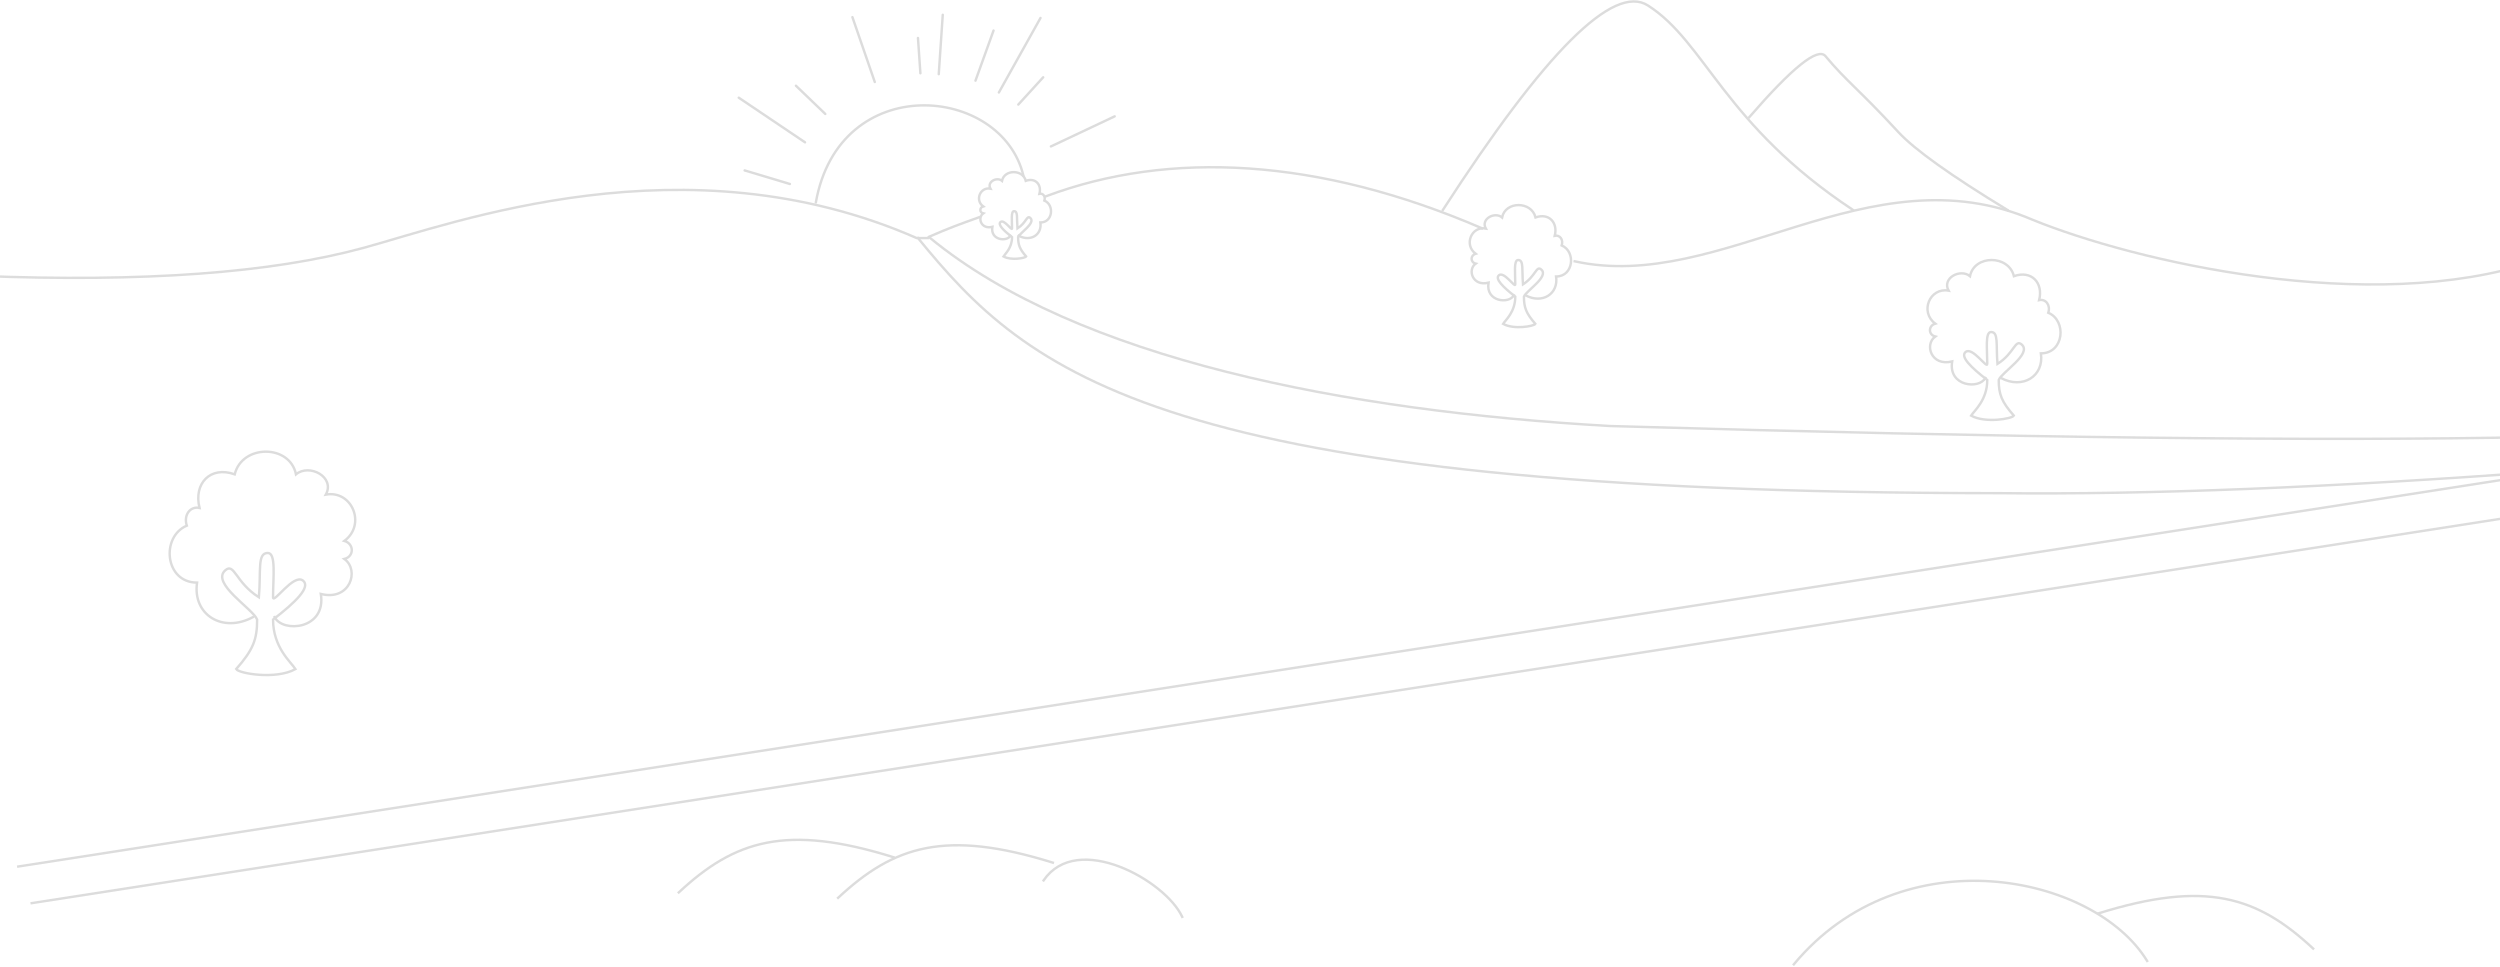 <?xml version="1.0" encoding="UTF-8"?>
<svg width="2048px" height="792px" viewBox="0 0 2048 792" version="1.1" xmlns="http://www.w3.org/2000/svg" xmlns:xlink="http://www.w3.org/1999/xlink">
    <!-- Generator: Sketch 52.1 (67048) - http://www.bohemiancoding.com/sketch -->
    <title>Что входит в стоимость</title>
    <desc>Created with Sketch.</desc>
    <g id="Page-1" stroke="none" stroke-width="1" fill="none" fill-rule="evenodd">
        <g id="Роза-хутор-Copy-2" transform="translate(0, -3107)" stroke="#DCDCDC" stroke-width="2">
            <g id="Что-входит-в-стоимость" transform="translate(-17, 3104)">
                <path d="M2138,385 L31,713 L2138,385 Z" id="Line-2" stroke-linecap="square"></path>
                <path d="M2149,415 L42,743 L2149,415 Z" id="Line-2" stroke-linecap="square"></path>
                <g id="Group-2" transform="translate(1052.5, 206) scale(-1, 1) translate(-1052.5, -206) translate(0, 4)">
                    <path d="M1231,159.744 C1130.081,121.976 1007.935,128.218 874,186" id="Line-2" stroke-linecap="square"></path>
                    <path d="M798,213.074 C677.532,239.53 556.965,121.496 423,178.996 C339.5,213.074 146.5,258.148 11,213.074" id="Line-2" stroke-linecap="square"></path>
                    <path d="M1327,193 C1310.472,185.761 1301.555,182.558 1286,177" id="Line-2" stroke-linecap="square"></path>
                    <path d="M2105,225 C1970.704,230.333 1865.704,222.667 1790,202 C1715.345,181.62 1526.429,110.994 1337.062,194.016 C1332.354,194.016 1329.333,194.016 1328,194.016" id="Line-2" stroke-linecap="square"></path>
                    <g id="Group-3" transform="translate(400, 212)" stroke-linecap="square">
                        <path d="M61.637,96.624 C66.438,106.011 92.165,103.823 88.792,83.096 C105.994,87.397 111.731,69.217 102.624,62.661 C108.437,61.249 108.437,53.818 102.624,52.125 C115.604,42.517 107.154,22.338 91.725,25.079 C97.378,14.774 81.989,6.76 74.194,13.241 C70.624,-4.414 42.556,-4.414 38.197,13.241 C23.822,8.134 13.933,18.665 17.534,32.861 C12.026,31.678 8.032,37.065 10.058,43.208 C-5.302,49.652 -2.895,76.476 16.086,76.476 C13.343,95.216 31.075,106.19 48.896,96.624" id="Line-2"></path>
                        <path d="M51.676,85.128 C37.742,76.29 37.249,64.457 31.807,69.251 C23.147,76.88 48.297,92.008 50.641,98.283 C50.641,110.056 48.297,116.109 38.262,127.485 C39.663,130.012 61.596,133.936 73.27,127.485 C70.672,123.412 60.035,114.762 60.035,98.283 C73.27,88.068 82.514,79.085 77.714,75.297 C72.14,70.899 60.035,89.505 60.035,85.128 C60.035,73.551 61.941,59 56.935,59 C50.641,59 52.982,69.251 51.676,85.128 Z" id="Line-2"></path>
                    </g>
                    <g id="Group-3" transform="translate(801, 167)" stroke-linecap="square">
                        <path d="M46.934,73.934 C50.59,81.117 70.181,79.443 67.613,63.583 C80.711,66.874 85.079,52.963 78.145,47.947 C82.572,46.866 82.572,41.18 78.145,39.884 C88.029,32.533 81.594,17.093 69.846,19.19 C74.15,11.304 62.432,5.173 56.497,10.132 C53.778,-3.377 32.405,-3.377 29.086,10.132 C18.14,6.224 10.609,14.282 13.352,25.145 C9.158,24.239 6.116,28.361 7.659,33.062 C-4.038,37.993 -2.205,58.517 12.249,58.517 C10.16,72.857 23.663,81.253 37.233,73.934" id="Line-2"></path>
                        <path d="M39.368,64.959 C28.846,58.208 28.473,49.169 24.365,52.831 C17.825,58.658 36.816,70.215 38.586,75.008 C38.586,84.001 36.816,88.625 29.238,97.315 C30.297,99.245 46.858,102.243 55.673,97.315 C53.712,94.204 45.679,87.596 45.679,75.008 C55.673,67.204 62.653,60.342 59.029,57.449 C54.82,54.09 45.679,68.302 45.679,64.959 C45.679,56.116 47.118,45 43.339,45 C38.586,45 40.354,52.831 39.368,64.959 Z" id="Line-2"></path>
                    </g>
                    <g id="Group-3" transform="translate(1227, 140)" stroke-linecap="square">
                        <path d="M33.363,52.133 C35.962,57.198 49.888,56.017 48.062,44.834 C57.373,47.155 60.478,37.346 55.549,33.808 C58.696,33.047 58.696,29.037 55.549,28.123 C62.575,22.94 58.001,12.052 49.649,13.531 C52.709,7.971 44.379,3.647 40.16,7.144 C38.227,-2.381 23.035,-2.381 20.675,7.144 C12.894,4.389 7.542,10.071 9.491,17.73 C6.51,17.092 4.347,19.998 5.444,23.313 C-2.87,26.79 -1.567,41.262 8.707,41.262 C7.222,51.373 16.821,57.294 26.467,52.133" id="Line-2"></path>
                        <path d="M27.502,46.153 C20.108,41.366 19.846,34.956 16.959,37.553 C12.364,41.685 25.709,49.879 26.952,53.278 C26.952,59.656 25.709,62.934 20.384,69.096 C21.127,70.465 32.765,72.591 38.959,69.096 C37.581,66.89 31.937,62.204 31.937,53.278 C38.959,47.745 43.865,42.879 41.318,40.828 C38.36,38.445 31.937,48.524 31.937,46.153 C31.937,39.882 32.948,32 30.292,32 C26.952,32 28.195,37.553 27.502,46.153 Z" id="Line-2"></path>
                    </g>
                    <path d="M1326,194 C1205.205,293.18 985.293,335.809 769,348 C439.667,357.667 186.833,360.667 10.5,357" id="Line-2" stroke-linecap="square"></path>
                    <path d="M1336,194 C1246.041,304.076 1139.957,403 450,403 C327.897,404.333 177.897,398.333 0,385" id="Line-2" stroke-linecap="square"></path>
                    <g id="Солнце" transform="translate(1329, 87.5) rotate(1) translate(-1329, -87.5) translate(1175, 11)" stroke-linecap="round" stroke-linejoin="round">
                        <path d="M0,86 L52.656,109.73" id="Line-3"></path>
                        <path d="M58,53 L78.767,74.977" id="Line-3"></path>
                        <path d="M98,14 L113.503,54.784" id="Line-3"></path>
                        <path d="M59.353,4.359 L94.496,64.785" id="Line-3"></path>
                        <path d="M160,19 L158.516,47.944" id="Line-3"></path>
                        <path d="M139.357,0.36 L143.497,48.945" id="Line-3"></path>
                        <path d="M213.392,1 L196,54.451" id="Line-3"></path>
                        <path d="M260.636,56.364 L237,79.896" id="Line-3"></path>
                        <path d="M307.64,65.358 L254,102.858" id="Line-3"></path>
                        <path d="M303.858,125 L267,136.766" id="Line-3"></path>
                        <path d="M246,152.268 C224.811,44.178 91.771,58.605 75.553,133.563" id="Line-2"></path>
                    </g>
                    <path d="M443.5,171 C489.715,142.925 519.525,121.636 532.93,107.133 C565.902,71.46 574.898,66.115 592.558,45 C598.805,37.531 619.619,54.198 655,95" id="Line" stroke-linecap="square"></path>
                    <path d="M570,171 C675.89,101 690.658,33.741 738,3.5 C766.203,-14.515 822.203,41.318 906,171" id="Line" stroke-linecap="square"></path>
                </g>
                <g id="Group-11" transform="translate(779.5, 660) scale(-1, 1) translate(-779.5, -660) translate(573, 565)" stroke-linecap="square">
                    <path d="M282.438,173.511 C236.645,130.816 194.471,117.262 106.504,144.688" id="Line-2"></path>
                    <path d="M412.934,169.069 C367.141,126.374 324.967,112.819 237,140.245" id="Line-2"></path>
                    <path d="M114.086,159.234 C86.621,118.891 14.371,159.234 0.539,189.075" id="Line-2"></path>
                </g>
                <g id="Group-3" transform="translate(156, 373)" stroke-linecap="square">
                    <path d="M85.952,135.546 C92.648,148.714 128.524,145.645 123.821,116.569 C147.809,122.602 155.808,97.099 143.108,87.902 C151.216,85.921 151.216,75.497 143.108,73.121 C161.21,59.644 149.426,31.336 127.91,35.182 C135.793,20.725 114.333,9.483 103.464,18.575 C98.484,-6.192 59.345,-6.192 53.266,18.575 C33.219,11.411 19.429,26.184 24.451,46.098 C16.771,44.438 11.2,51.995 14.026,60.613 C-7.394,69.653 -4.037,107.281 22.432,107.281 C18.607,133.571 43.335,148.964 68.186,135.546" id="Line-2"></path>
                    <path d="M73.082,119.289 C53.743,107.014 53.059,90.58 45.508,97.237 C33.49,107.833 68.392,128.845 71.645,137.56 C71.645,153.912 68.392,162.319 54.465,178.118 C56.41,181.628 86.848,187.078 103.048,178.118 C99.443,172.462 84.681,160.447 84.681,137.56 C103.048,123.372 115.877,110.895 109.216,105.635 C101.481,99.527 84.681,125.368 84.681,119.289 C84.681,103.21 87.326,83 80.379,83 C71.645,83 74.894,97.237 73.082,119.289 Z" id="Line-2"></path>
                </g>
                <g id="Group-14" transform="translate(1486, 724)" stroke-linecap="square">
                    <path d="M425.934,56.069 C380.141,13.374 337.967,-0.181 250,27.245" id="Line-2"></path>
                    <path d="M289.934,66.214 C246.708,-4.572 89.308,-37.751 0.5,69" id="Line-2"></path>
                </g>
            </g>
        </g>
    </g>
</svg>